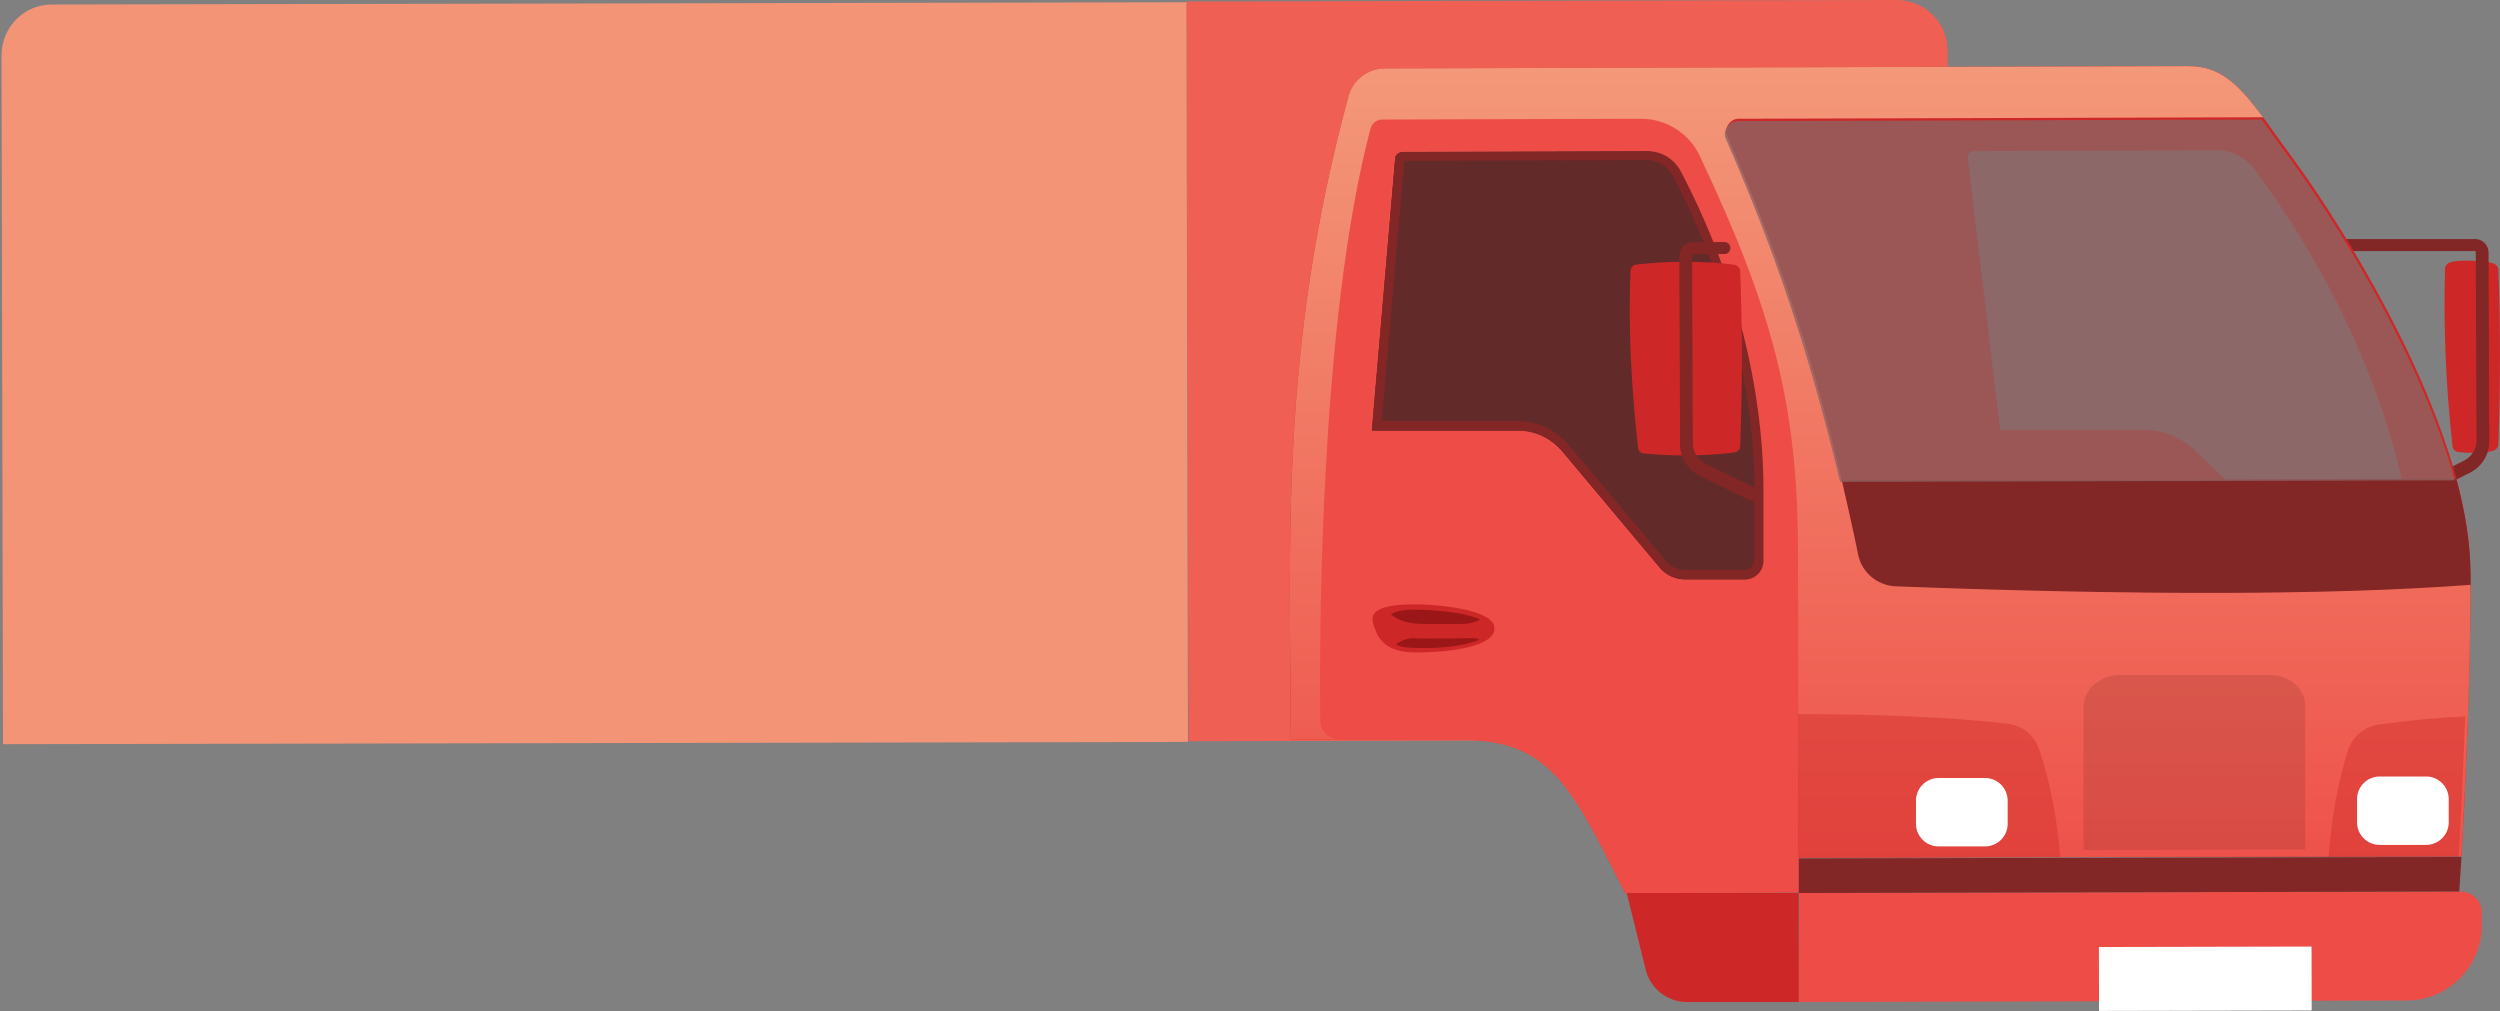 <svg width="811" height="328" viewBox="0 0 811 328" fill="none" xmlns="http://www.w3.org/2000/svg">
<rect x="0" y="0" width="811" height="328" fill="#808080" stroke="none"/>
<path d="M385.604 240.438L632.274 239.95L631.786 16.338C631.786 7.316 624.474 0 615.212 0L384.873 0.488L385.604 240.438Z" fill="#EF5F53"/>
<path d="M0.975 241.413L385.36 240.681L384.873 0.732L16.818 1.463C7.8 1.463 0.487 8.779 0.487 18.045L0.975 241.413Z" fill="#F39476"/>
<path d="M795.584 144.604C795.584 145.579 796.315 146.311 797.046 146.555C798.996 147.042 806.308 147.042 808.502 146.311C809.477 146.067 810.452 145.336 810.452 144.116C811.183 124.608 811.183 105.588 810.452 87.543C810.452 86.323 809.477 85.592 808.502 85.348C806.065 84.617 797.534 84.129 794.852 85.104C793.877 85.348 793.146 86.324 793.146 87.299C792.659 105.832 793.39 124.852 795.584 144.604Z" fill="#CD2827"/>
<path d="M783.64 161.917C783.883 161.917 784.127 161.917 784.615 161.674L801.189 153.383C805.089 151.432 807.527 147.53 807.527 143.141L807.283 81.934C807.283 79.496 805.333 77.545 802.895 77.545H757.315C756.096 77.545 755.365 78.52 755.365 79.496C755.365 80.715 756.34 81.446 757.315 81.446H802.895C803.139 81.446 803.139 81.69 803.139 81.69L803.383 142.897C803.383 145.823 801.677 148.262 799.239 149.481L782.665 157.772C781.69 158.26 781.202 159.479 781.69 160.454C782.177 161.674 782.908 161.917 783.64 161.917Z" fill="#822626"/>
<path d="M418.753 239.95C418.753 239.95 425.091 239.95 434.841 239.95H473.596C502.602 239.95 509.427 254.337 527.22 289.695L583.525 289.452C583.525 289.452 583.525 285.306 583.525 278.234L798.508 277.747C799.483 259.946 801.433 223.856 801.433 189.716C801.433 188.497 801.433 187.522 801.433 186.302C801.433 176.548 799.727 165.819 796.802 155.09C785.346 113.147 756.34 68.522 744.397 52.184C740.497 46.819 737.084 42.186 734.159 38.041C725.872 27.068 720.266 21.459 709.785 21.459L449.222 22.191C443.859 22.191 438.984 25.848 437.522 30.969C415.097 113.391 418.51 176.061 418.753 239.95ZM638.368 51.209C638.124 49.99 639.099 49.014 640.318 49.014L719.535 48.77C724.166 48.77 728.797 51.209 731.722 55.354C762.677 97.541 775.108 136.069 779.74 158.26L784.615 181.669C785.346 185.083 783.152 187.766 779.74 187.766H760.484C757.315 187.766 753.903 186.302 751.465 183.864L711.979 146.067C707.591 141.922 701.741 139.483 696.135 139.483H648.849L638.368 51.209Z" fill="#CD2827"/>
<path d="M597.418 155.821C599.124 163.624 601.074 171.671 602.78 180.206C603.999 186.059 609.118 190.204 614.968 190.448C691.991 193.13 755.852 193.374 801.432 189.96C801.432 188.741 801.432 187.766 801.432 186.546C801.432 176.792 799.726 166.063 796.801 155.333L597.418 155.821Z" fill="#822626"/>
<path opacity="0.75" d="M455.072 49.258L534.289 49.014C538.92 49.014 543.064 51.453 545.257 55.598C567.438 97.784 572.069 136.313 572.069 158.503V181.913C572.069 185.327 569.388 188.01 565.976 188.01H546.72C543.551 188.01 540.382 186.546 538.432 184.108L506.746 146.311C503.089 142.165 497.971 139.483 492.365 139.727H445.078L452.634 51.453C452.634 50.233 453.609 49.258 455.072 49.258Z" fill="#402B2B"/>
<path d="M418.753 239.95C418.753 239.95 425.091 239.95 434.841 239.95H473.596C502.602 239.95 509.427 254.337 527.22 289.695L583.525 289.452C583.525 289.452 583.525 285.306 583.525 278.234L798.508 277.747C799.483 259.946 801.433 223.856 801.433 189.716C755.853 193.13 691.748 193.13 614.968 190.204C609.118 189.96 604 185.815 602.781 179.962C601.075 171.428 599.125 163.137 597.418 155.577C586.937 110.952 575.481 79.008 560.369 44.381C559.151 41.699 561.1 38.529 564.025 38.529L734.159 38.041C725.872 27.068 720.266 21.459 709.785 21.459L449.222 22.191C443.859 22.191 438.984 25.848 437.522 30.969C415.097 113.391 418.51 176.061 418.753 239.95ZM444.834 139.727L452.39 51.453C452.39 50.233 453.609 49.258 454.828 49.258L534.045 49.014C538.676 49.014 542.82 51.453 545.013 55.598C567.194 97.784 571.825 136.313 571.825 158.503V181.913C571.825 185.327 569.144 188.009 565.732 188.009H546.476C543.307 188.009 540.138 186.546 538.188 184.108L506.502 146.311C502.845 142.165 497.727 139.483 492.121 139.727H444.834Z" fill="url(#paint0_linear)"/>
<path d="M428.26 233.61C428.26 237.267 431.185 239.95 434.841 239.95H473.596C502.602 239.95 509.427 254.337 527.22 289.695L583.525 289.452C583.525 289.452 583.525 285.306 583.525 278.234L583.282 179.475C583.282 130.461 574.507 99.492 551.351 50.477C547.939 43.162 540.383 38.529 532.339 38.529L448.491 38.773C446.541 38.773 445.078 39.992 444.591 41.699C428.016 104.612 428.016 207.03 428.26 233.61ZM444.835 139.727L452.391 51.453C452.391 50.233 453.609 49.258 454.828 49.258L534.045 49.014C538.676 49.014 542.82 51.453 545.014 55.598C567.194 97.785 571.826 136.313 571.826 158.503V181.913C571.826 185.327 569.144 188.009 565.732 188.009H546.476C543.307 188.009 540.139 186.546 538.189 184.108L506.502 146.311C502.846 142.165 497.727 139.483 492.121 139.727H444.835Z" fill="url(#paint1_linear)"/>
<path d="M455.559 52.184L534.289 51.94C537.701 51.94 540.87 53.891 542.576 56.818C565.488 100.467 569.144 139.239 569.144 158.26V181.669C569.144 183.376 567.682 184.839 565.976 184.839H546.72C544.282 184.839 542.089 183.864 540.626 182.157L508.939 144.36C504.796 139.483 498.702 136.557 492.121 136.557H448.247L455.559 52.184ZM455.072 49.258C453.853 49.258 452.634 50.233 452.634 51.453L445.078 139.727H492.365C497.971 139.727 503.089 142.165 506.746 146.311L538.432 184.108C540.382 186.546 543.551 188.01 546.72 188.01H565.976C569.388 188.01 572.069 185.327 572.069 181.913V158.503C572.069 136.313 567.438 97.784 545.257 55.598C543.064 51.453 538.92 49.014 534.289 49.014L455.072 49.258Z" fill="#822626"/>
<path opacity="0.4" d="M583.281 231.659V278.235L668.348 277.991C667.373 265.798 665.18 254.093 661.523 243.12C660.061 238.731 656.405 235.56 651.774 234.829C633.005 232.634 609.118 231.659 583.281 231.659ZM755.365 277.991H797.533C798.264 267.749 798.995 251.167 799.727 232.39C789.489 232.878 779.983 233.853 771.452 235.073C766.821 235.804 763.165 238.974 761.703 243.364C758.29 254.093 756.34 265.798 755.365 277.991Z" fill="#CD2827"/>
<path d="M583.525 325.054L780.715 324.566C794.121 324.566 805.089 313.593 805.089 300.181V296.036C805.089 292.134 801.921 289.208 798.264 289.208L583.769 289.695L583.525 325.054Z" fill="#EE4D47"/>
<path d="M547.207 325.054H583.525V289.696H527.707L533.801 314.325C535.263 320.665 540.869 325.054 547.207 325.054Z" fill="#CD2827"/>
<path d="M460.434 196.057C468.721 196.301 484.808 198.008 484.808 203.86C484.808 209.712 470.671 211.663 459.215 211.663C447.759 211.663 446.54 205.323 445.565 202.641C444.834 199.958 444.103 195.813 460.434 196.057Z" fill="#CD2827"/>
<path d="M461.165 202.397C457.265 202.397 453.122 201.177 451.172 199.227C452.634 198.495 454.828 197.764 458.241 197.764C464.578 197.764 474.815 198.495 480.178 200.934C479.446 201.421 477.496 202.397 474.328 202.397C470.428 202.397 465.309 202.397 461.165 202.397Z" fill="#9B1616"/>
<path d="M477.496 207.03C478.959 207.03 479.69 207.274 479.934 207.518C475.546 209.468 467.503 210.2 463.603 210.2C457.997 210.2 454.097 210.2 452.878 208.981C453.853 208.249 456.047 207.03 458.24 207.03C461.165 207.274 475.546 207.03 477.496 207.03Z" fill="#9B1616"/>
<path d="M583.525 278.478C583.525 285.55 583.525 289.695 583.525 289.695L797.777 289.208C797.777 289.208 798.021 285.062 798.508 277.991L583.525 278.478Z" fill="#822626"/>
<g opacity="0.2">
<path d="M675.904 229.22V275.796L747.809 275.552V228.976C747.809 223.368 742.69 218.979 736.353 218.979H687.117C681.023 219.222 675.904 223.856 675.904 229.22Z" fill="#822626"/>
</g>
<path d="M771.939 274.089H787.051C790.951 274.089 794.364 270.919 794.364 266.773V259.214C794.364 255.312 791.195 251.899 787.051 251.899H771.939C768.039 251.899 764.627 255.069 764.627 259.214V266.773C764.627 270.919 768.039 274.089 771.939 274.089Z" fill="white"/>
<path d="M628.861 274.577H643.973C647.873 274.577 651.286 271.407 651.286 267.261V259.702C651.286 255.8 648.117 252.386 643.973 252.386H628.861C624.961 252.386 621.549 255.556 621.549 259.702V267.261C621.549 271.163 624.718 274.577 628.861 274.577Z" fill="white"/>
<path d="M531.363 145.092C531.363 146.067 532.094 146.799 532.825 147.042C542.332 148.018 552.325 148.018 562.562 146.799C563.781 146.555 564.512 145.823 564.512 144.604C565.244 125.096 565.244 106.075 564.512 88.03C564.512 86.811 563.537 86.08 562.562 85.836C552.081 84.617 541.6 84.617 530.632 85.836C529.657 86.08 528.926 87.055 528.926 88.03C528.194 106.319 529.169 125.34 531.363 145.092Z" fill="#CD2827"/>
<path d="M569.143 162.405C569.874 162.405 570.605 161.917 570.849 161.186C571.337 160.21 570.849 158.991 569.874 158.504L553.3 150.456C550.862 149.237 549.156 146.555 549.156 143.872L548.912 82.666C548.912 82.422 549.156 82.422 549.156 82.422H559.393C560.612 82.422 561.343 81.446 561.343 80.471C561.343 79.252 560.368 78.52 559.393 78.52H549.156C546.718 78.52 544.769 80.471 544.769 82.909L545.012 144.116C545.012 148.506 547.45 152.407 551.35 154.358L567.924 162.405C568.656 162.405 568.899 162.405 569.143 162.405Z" fill="#822626"/>
<path d="M680.93 327.942L749.909 327.792L749.864 307.065L680.885 307.215L680.93 327.942Z" fill="white"/>
<path opacity="0.8" d="M559.9 45.118C575.012 79.745 586.225 111.69 596.949 156.315L796.333 155.827C784.877 113.884 755.871 69.26 743.928 52.922C740.028 47.557 736.615 42.924 733.69 38.778L563.556 39.266C560.631 39.51 558.681 42.436 559.9 45.118Z" fill="#8E6362"/>
<defs>
<linearGradient id="paint0_linear" x1="609.931" y1="-40.631" x2="609.931" y2="297.04" gradientUnits="userSpaceOnUse">
<stop stop-color="#F4A984"/>
<stop offset="1" stop-color="#EE4D47"/>
</linearGradient>
<linearGradient id="paint1_linear" x1="505.868" y1="-288.354" x2="505.868" y2="296.573" gradientUnits="userSpaceOnUse">
<stop stop-color="#F4A984"/>
<stop offset="0.561" stop-color="#EE4D47"/>
</linearGradient>
</defs>
</svg>
